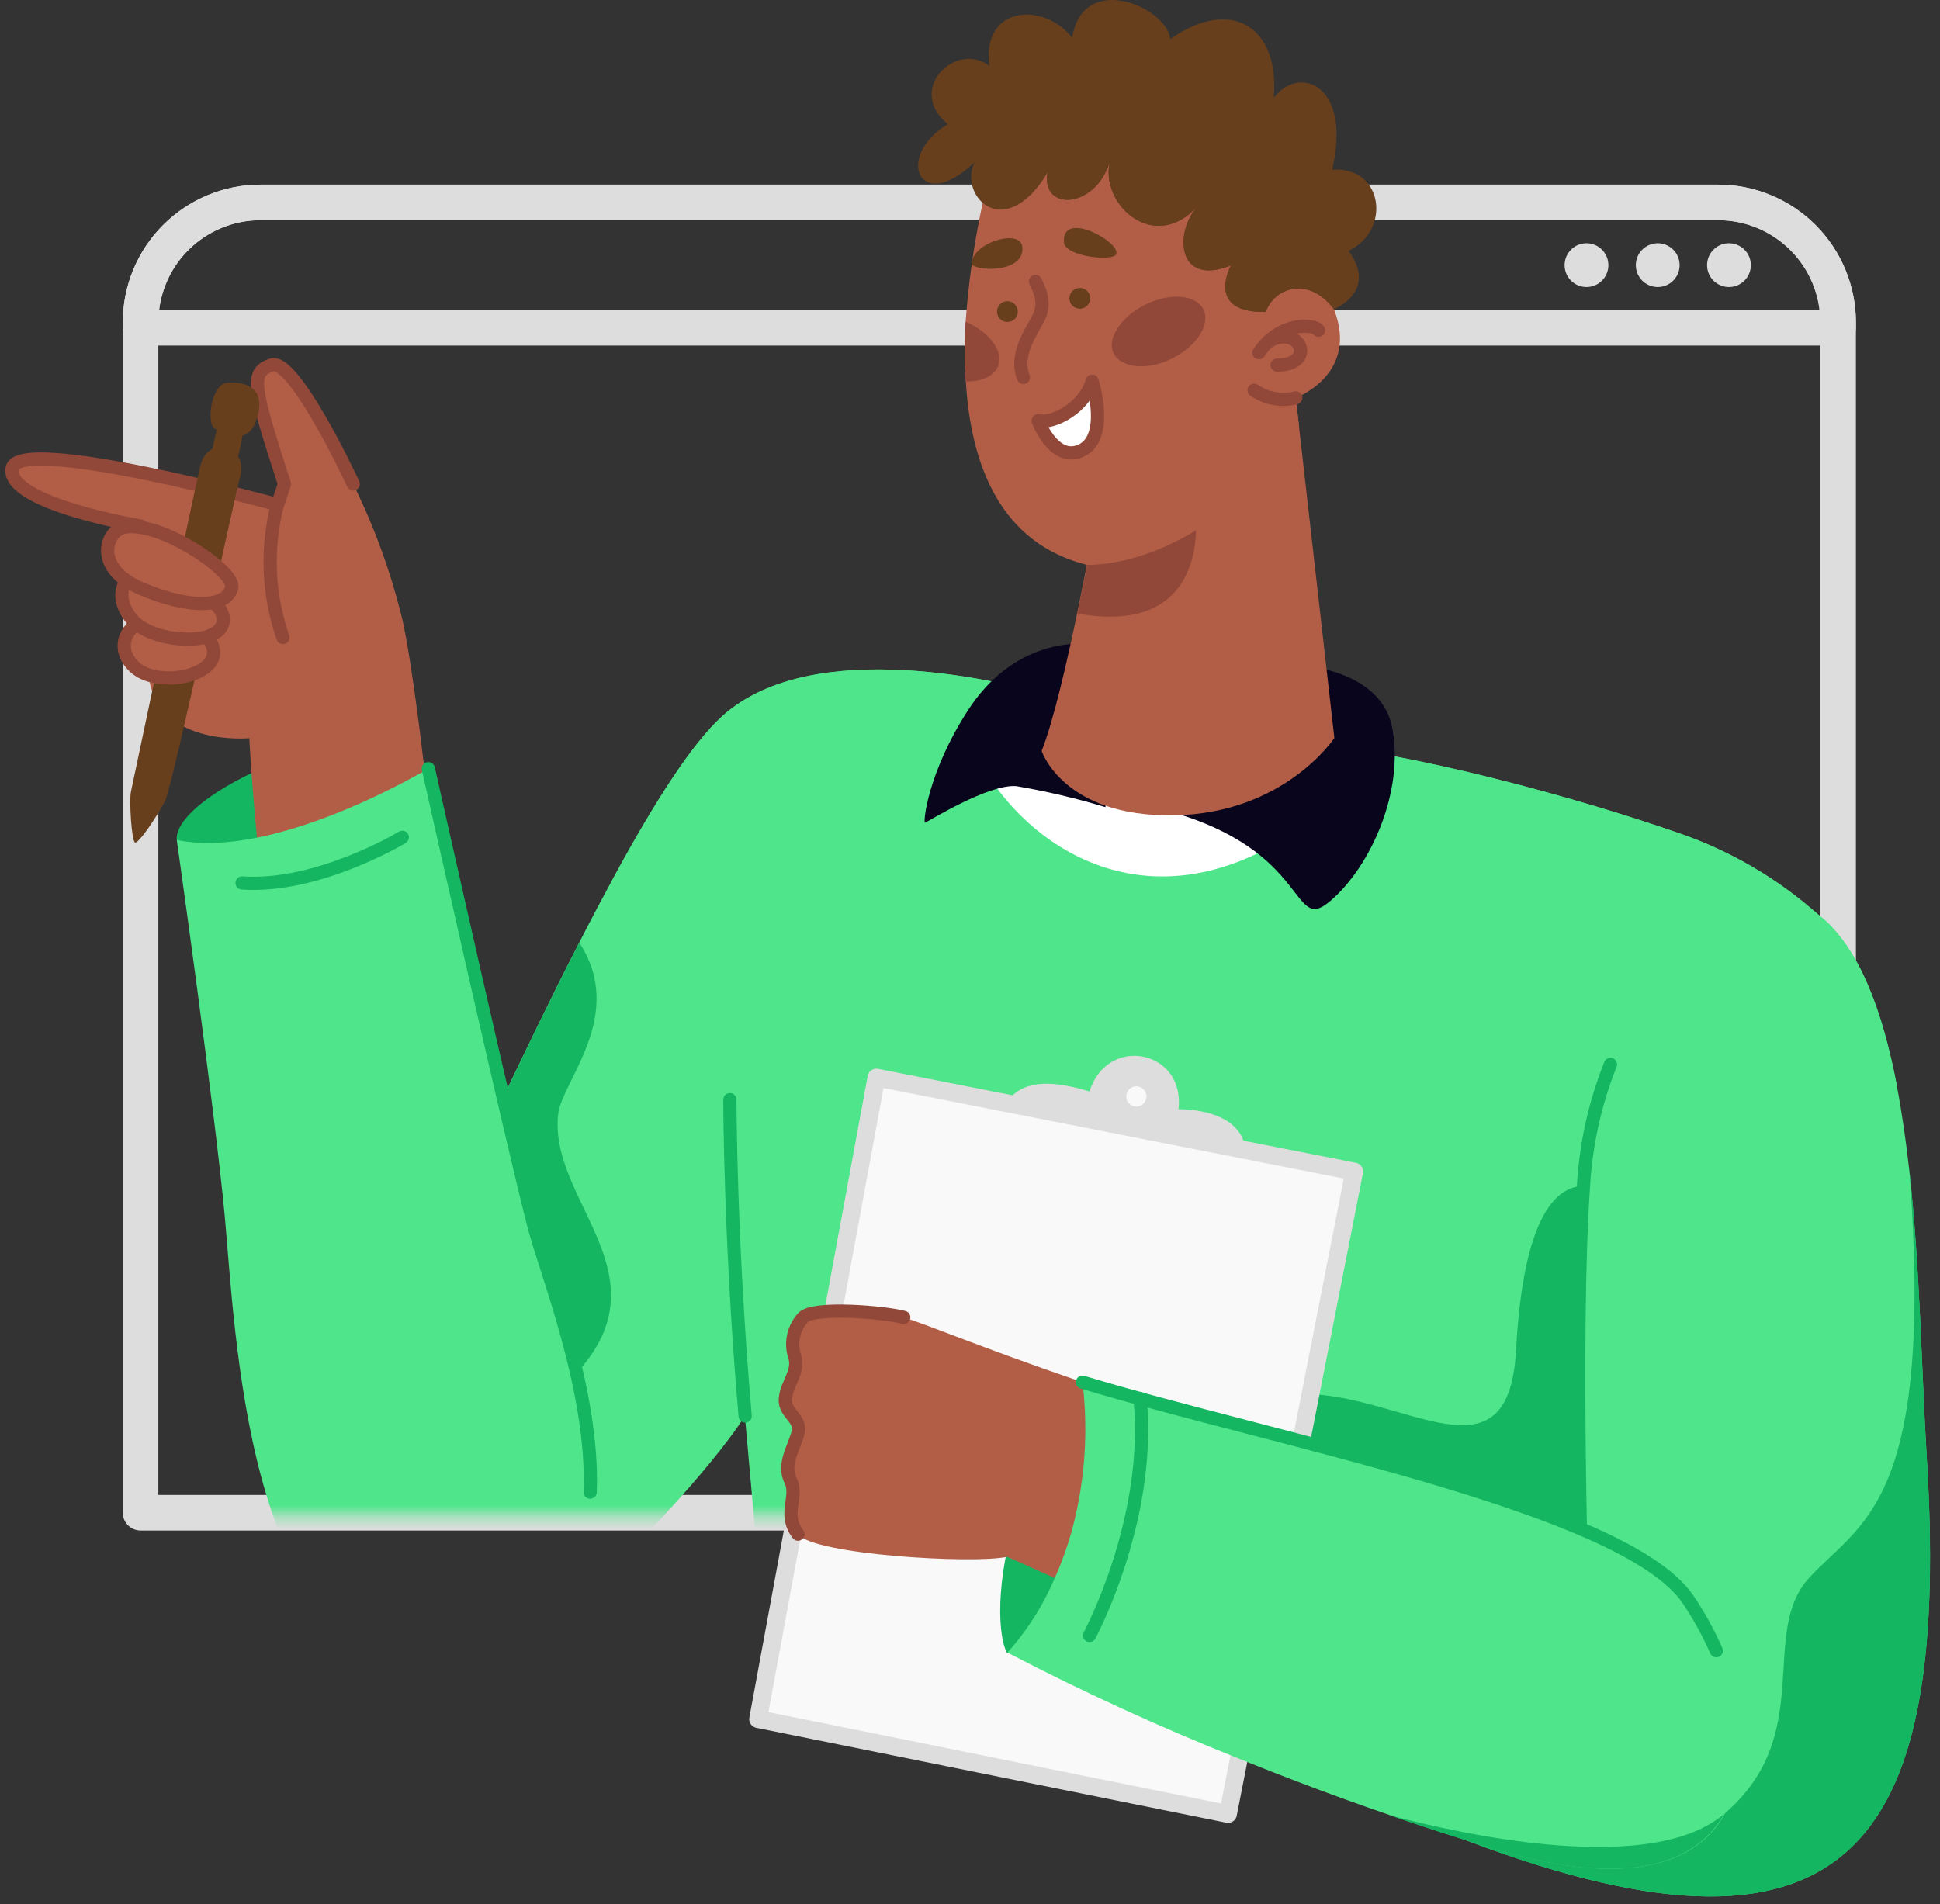 <svg width="163" height="160" viewBox="0 0 163 160" fill="none" xmlns="http://www.w3.org/2000/svg">
<rect x="0" y="0" width="163" height="160" fill="#333333" stroke="none"/>
<path d="M154.442 27.097V127.122H11.811V27.097C11.81 25.772 12.07 24.459 12.577 23.235C13.083 22.01 13.826 20.897 14.764 19.96C15.701 19.023 16.813 18.28 18.038 17.773C19.262 17.267 20.575 17.006 21.9 17.008H144.353C147.028 17.008 149.595 18.07 151.487 19.963C153.379 21.855 154.442 24.421 154.442 27.097Z" stroke="#DDDDDD" stroke-width="2.988" stroke-linecap="round" stroke-linejoin="round"/>
<path d="M154.442 27.097V27.547H11.811V27.097C11.81 25.772 12.07 24.459 12.577 23.235C13.083 22.01 13.826 20.897 14.764 19.96C15.701 19.023 16.813 18.28 18.038 17.773C19.262 17.267 20.575 17.006 21.9 17.008H144.353C147.028 17.008 149.595 18.07 151.487 19.963C153.379 21.855 154.442 24.421 154.442 27.097Z" stroke="#DDDDDD" stroke-width="2.988" stroke-linecap="round" stroke-linejoin="round"/>
<path d="M135.138 22.281C135.138 22.645 135.03 23 134.828 23.303C134.626 23.606 134.339 23.841 134.002 23.981C133.666 24.12 133.296 24.156 132.94 24.085C132.583 24.014 132.255 23.839 131.998 23.582C131.74 23.325 131.565 22.997 131.494 22.64C131.423 22.283 131.46 21.913 131.599 21.577C131.738 21.241 131.974 20.954 132.276 20.751C132.579 20.549 132.935 20.441 133.298 20.441C133.786 20.441 134.254 20.635 134.599 20.98C134.944 21.325 135.138 21.793 135.138 22.281Z" fill="#DDDDDD"/>
<path d="M141.123 22.281C141.123 22.645 141.015 23 140.813 23.303C140.611 23.606 140.324 23.841 139.988 23.981C139.651 24.12 139.282 24.156 138.925 24.085C138.568 24.014 138.24 23.839 137.983 23.582C137.726 23.325 137.55 22.997 137.479 22.64C137.408 22.283 137.445 21.913 137.584 21.577C137.723 21.241 137.959 20.954 138.262 20.751C138.564 20.549 138.92 20.441 139.284 20.441C139.772 20.441 140.239 20.635 140.584 20.98C140.929 21.325 141.123 21.793 141.123 22.281Z" fill="#DDDDDD"/>
<path d="M147.108 22.281C147.108 22.645 147 23 146.798 23.303C146.596 23.606 146.308 23.841 145.972 23.981C145.636 24.12 145.266 24.156 144.909 24.085C144.553 24.014 144.225 23.839 143.968 23.582C143.71 23.325 143.535 22.997 143.464 22.64C143.393 22.283 143.43 21.913 143.569 21.577C143.708 21.241 143.944 20.954 144.246 20.751C144.549 20.549 144.904 20.441 145.268 20.441C145.756 20.441 146.224 20.635 146.569 20.98C146.914 21.325 147.108 21.793 147.108 22.281Z" fill="#DDDDDD"/>
<path d="M14.852 70.585C14.485 66.399 32.954 58.477 35.988 64.592L29.986 70.585C29.986 70.585 17.502 75.515 14.852 70.585Z" fill="#14B661"/>
<path d="M23.903 40.677C21.205 32.338 21.017 31.316 22.808 30.67C24.598 30.024 29.161 39.524 29.676 40.677C31.48 44.326 32.87 48.166 33.821 52.124C34.639 55.819 35.66 64.339 35.832 66.391C36.535 75.049 22.26 77.674 21.639 70.945C21.017 64.216 20.952 62.033 20.952 62.033C20.952 62.033 13.593 62.736 12.555 57.225C11.907 52.916 11.658 48.556 11.811 44.201C11.811 44.201 0.61 42.345 1.01 39.394C1.411 36.442 23.323 42.411 23.323 42.411L23.903 40.677Z" fill="#B25E47"/>
<path d="M11.811 44.201C11.811 44.201 0.61 42.345 1.01 39.394C1.411 36.442 23.323 42.411 23.323 42.411L23.903 40.677C21.205 32.338 21.017 31.316 22.808 30.67C24.598 30.024 29.161 39.524 29.676 40.677" stroke="#914839" stroke-width="1.111" stroke-linecap="round" stroke-linejoin="round"/>
<path d="M23.306 42.41C22.358 46.095 22.52 49.978 23.773 53.571" stroke="#914839" stroke-width="1.111" stroke-linecap="round" stroke-linejoin="round"/>
<path d="M18.057 36.025C19.815 36.941 21.197 37.137 21.72 34.635C22.244 32.133 19.815 32.051 18.998 32.182C17.747 32.387 17.305 35.624 18.057 36.025Z" fill="#683F1D"/>
<path d="M18.409 35.371C18.017 36.712 17.73 38.388 17.739 38.339C18.033 38.486 19.717 39.067 19.979 38.486C20.242 37.463 20.428 36.422 20.535 35.371H18.409Z" fill="#683F1D"/>
<path d="M16.823 39.173C15.899 43.261 11.157 65.794 11.002 66.53C10.846 67.266 11.051 70.667 11.345 70.798C11.639 70.929 13.275 68.492 13.888 67.258C14.501 66.023 19.815 41.323 20.151 40.17C20.968 37.366 17.428 36.491 16.823 39.173Z" fill="#683F1D"/>
<path d="M12.645 51.952C10.348 52.483 9.693 54.675 11.394 56.13C13.217 57.692 17.706 56.948 17.935 54.993C18.164 53.039 14.558 51.511 12.645 51.952Z" fill="#B25E47" stroke="#914839" stroke-width="1.111" stroke-linecap="round" stroke-linejoin="round"/>
<path d="M12.457 48.355C10.102 48.011 9.521 50.341 11.206 52.181C12.89 54.021 18.442 54.397 18.752 52.246C19.063 50.096 13.887 48.567 12.457 48.355Z" fill="#B25E47" stroke="#914839" stroke-width="1.111" stroke-linecap="round" stroke-linejoin="round"/>
<path d="M10.355 44.332C13.315 43.629 19.725 47.978 19.472 49.328C19.161 51.02 16.144 51.282 11.852 49.458C7.829 47.758 8.9 44.675 10.355 44.332Z" fill="#B25E47" stroke="#914839" stroke-width="1.111" stroke-linecap="round" stroke-linejoin="round"/>
<mask id="mask0_115_7" style="mask-type:alpha" maskUnits="userSpaceOnUse" x="11" y="26" width="144" height="102">
<rect x="11.098" y="26.385" width="143.143" height="100.963" fill="#F5F5F5"/>
</mask>
<g mask="url(#mask0_115_7)">
<path d="M152.913 76.979C143.723 76.529 136.111 84.828 133.756 94.353C133.683 94.614 133.625 94.909 133.568 95.219C133.315 96.686 133.14 98.165 133.045 99.651C132.064 112.226 132.988 137.261 133.045 137.817C133.086 138.021 126.504 137.817 117.47 137.391C114.134 137.236 110.446 137.064 106.62 136.868C87.128 135.912 63.982 134.62 63.982 134.62L62.584 118.995C62.584 118.995 59.665 123.901 49.699 133.557C39.732 143.213 23.78 137.817 25.497 125.708C26.569 118.104 31.065 112.536 36.502 103.232C38.138 100.346 39.953 97.108 41.743 93.339C44.122 88.327 46.444 83.528 48.66 79.219C49.633 77.314 50.59 75.507 51.514 73.798C55.013 67.347 58.153 62.458 60.679 60.177C68.274 53.309 84.537 57.266 88.87 58.656C95.337 60.758 102.047 62.022 108.836 62.417C118.451 63.088 133.045 67.233 140.78 69.923C145.25 71.42 149.366 73.819 152.872 76.971L152.913 76.979Z" fill="#4FE58A"/>
<path d="M159.38 91.254C150.967 82.808 138.188 79.121 125.368 90.551C110.455 103.837 99.008 106.143 82.231 86.741C70.098 72.711 65.879 69.13 51.546 73.798C55.046 67.347 58.185 62.458 60.712 60.177C68.307 53.309 84.569 57.266 88.903 58.656C95.37 60.758 102.08 62.022 108.868 62.417C118.483 63.088 133.078 67.233 140.812 69.923C145.283 71.42 149.398 73.819 152.905 76.971C156.216 79.62 158.178 84.926 159.38 91.254Z" fill="#4FE58A"/>
<path d="M48.431 115.398C43.093 121.211 38.252 108.595 36.519 103.232C38.154 100.346 39.969 97.108 41.76 93.339C44.139 88.327 46.461 83.528 48.677 79.219C52.626 85.261 47.287 90.796 46.911 93.535C45.979 100.844 56.133 107.05 48.431 115.398Z" fill="#14B661"/>
<path d="M14.852 70.585C23.127 72.326 35.987 64.592 35.987 64.592C35.987 64.592 43.076 96.225 44.924 103.24C46.772 110.255 58.611 137.735 35.546 138.863C20.747 139.583 19.75 111.449 18.883 102.185C18.017 92.922 14.852 70.585 14.852 70.585Z" fill="#4FE58A"/>
<path d="M20.338 74.199C26.708 74.649 33.804 70.364 33.804 70.364" stroke="#14B661" stroke-width="1.111" stroke-linecap="round" stroke-linejoin="round"/>
<path d="M35.988 64.592C35.988 64.592 43.076 96.225 44.924 103.24C45.938 107.066 49.919 116.984 49.584 125.389" stroke="#14B661" stroke-width="1.111" stroke-linecap="round" stroke-linejoin="round"/>
<path d="M82.231 63.824C86.319 71.484 97.308 78.843 110.52 68.68C110.52 68.68 111.943 64.461 111.796 64.461C111.648 64.461 84.103 61.125 84.103 61.125L82.231 63.824Z" fill="white"/>
<path d="M93.105 54.323C89.704 53.554 84.766 54.413 81.364 59.637C77.963 64.862 77.53 69.179 77.726 69.13C77.922 69.081 83.049 65.859 85.395 66.064C87.926 66.494 90.428 67.084 92.884 67.83L93.105 54.323Z" fill="#09051C"/>
<path d="M108.444 55.852C108.444 55.852 115.966 55.901 116.979 61.175C117.993 66.448 115.205 72.768 111.796 75.695C108.386 78.622 110.267 71.476 98.044 68.124L108.444 55.852Z" fill="#09051C"/>
<path d="M112.114 62.017C112.114 62.017 107.936 68.369 98.624 68.516C89.311 68.664 87.521 63.104 87.521 63.104C88.526 60.586 89.745 55.214 90.522 51.445C91.012 49.066 91.339 47.357 91.339 47.357C91.339 47.357 92.876 32.444 108.868 33.343L109.138 35.796L112.114 62.017Z" fill="#B25E47"/>
<path d="M90.522 51.559C91.012 49.18 91.339 47.471 91.339 47.471L100.439 43.204C100.439 43.204 101.878 53.595 90.522 51.559Z" fill="#914839"/>
<path d="M62.608 118.995C61.325 104.278 61.325 92.407 61.325 92.407" stroke="#14B661" stroke-width="1.111" stroke-linecap="round" stroke-linejoin="round"/>
</g>
<path d="M123.365 154.717C122.585 154.431 121.842 154.055 121.15 153.596C116.489 150.522 116.089 144.529 117.503 137.392C118.599 131.922 120.773 125.782 122.875 119.764C125.278 112.904 127.633 106.208 128.295 100.853C128.394 100.101 128.451 99.381 128.475 98.694C128.596 94.581 129.349 90.511 130.707 86.626C134.55 75.81 142.971 68.999 152.905 76.971C156.176 79.612 158.171 84.918 159.373 91.246C159.806 93.503 160.141 95.89 160.419 98.326C161.335 106.609 161.457 115.496 161.866 122.143C163.869 154.275 156.176 167.095 123.365 154.717Z" fill="#4FE58A"/>
<path d="M159.381 91.254C152.145 83.986 141.655 80.241 130.707 86.626C134.55 75.81 142.971 68.999 152.905 76.971C156.216 79.62 158.179 84.926 159.381 91.254Z" fill="#4FE58A"/>
<path d="M133.078 137.817C133.119 138.021 126.537 137.817 117.503 137.392C114.167 137.236 110.48 137.065 106.653 136.868C100.112 133.917 96.024 129.649 99.516 123.533C109.016 106.911 126.496 129.943 127.379 113.46C127.993 102.169 130.732 99.725 133.045 99.651C132.064 112.226 132.988 137.244 133.078 137.817Z" fill="#14B661"/>
<path d="M135.311 89.447C134.011 92.704 133.247 96.15 133.046 99.651C132.171 112.234 132.989 137.261 133.046 137.817" stroke="#14B661" stroke-width="1.111" stroke-linecap="round" stroke-linejoin="round"/>
<path d="M123.365 154.717C122.585 154.431 121.842 154.055 121.149 153.596C128.663 155.232 139.897 156.662 144.86 152.435C152.668 145.788 147.705 137.269 152.022 132.576C156.339 127.883 162.561 126.37 160.427 98.359C161.343 106.641 161.465 115.529 161.874 122.176C163.869 154.275 156.176 167.095 123.365 154.717Z" fill="#14B661"/>
<path d="M104.56 98.343C105.753 92.971 99.016 93.216 99.016 93.216C99.613 88.262 93.056 86.896 91.543 91.72C86.221 90.085 84.537 91.72 83.76 94.525L104.56 98.343Z" fill="#DDDDDD"/>
<path d="M95.476 93.732C96.357 93.732 97.07 93.018 97.07 92.137C97.07 91.257 96.357 90.543 95.476 90.543C94.596 90.543 93.882 91.257 93.882 92.137C93.882 93.018 94.596 93.732 95.476 93.732Z" fill="#F9F9F9" stroke="#DDDDDD" stroke-width="1.494" stroke-linecap="round" stroke-linejoin="round"/>
<path d="M73.638 90.551L63.696 144.464L103.178 152.436L113.782 98.449L73.638 90.551Z" fill="#F9F9F9" stroke="#DDDDDD" stroke-width="1.494" stroke-linecap="round" stroke-linejoin="round"/>
<path d="M85.803 126.272C83.784 131.521 83.669 137.032 84.593 138.88C84.593 138.88 88.362 139.575 92.124 129.363L85.803 126.272Z" fill="#14B661"/>
<path d="M90.946 116.15C81.912 113.052 77.595 111.171 75.968 110.73C74.341 110.288 68.462 109.798 67.522 110.73C67.107 111.176 66.823 111.728 66.702 112.325C66.581 112.923 66.627 113.542 66.835 114.114C67.146 115.365 66.148 116.273 66.018 117.54C65.887 118.807 67.399 119.175 67.081 120.435C66.762 121.694 65.772 123.059 66.459 124.441C67.146 125.823 65.772 127.253 67.081 128.946C68.389 130.638 81.707 131.448 84.626 130.826L90.35 133.385C90.35 133.385 100.447 122.977 90.946 116.15Z" fill="#B25E47"/>
<path d="M75.935 110.705C74.3 110.272 68.43 109.773 67.489 110.705C67.074 111.151 66.791 111.704 66.67 112.301C66.548 112.898 66.594 113.517 66.802 114.09C67.113 115.341 66.116 116.248 65.985 117.516C65.854 118.783 67.367 119.151 67.048 120.41C66.729 121.669 65.74 123.035 66.426 124.416C67.113 125.798 65.74 127.229 67.048 128.921" stroke="#914839" stroke-width="1.111" stroke-linecap="round" stroke-linejoin="round"/>
<path d="M144.908 152.436C142.562 156.679 136.675 158.731 125.515 155.354C122.498 154.447 119.587 153.498 116.807 152.542C112.196 150.964 107.944 149.345 104.134 147.8C97.49 145.157 90.984 142.177 84.643 138.871C86.314 137.013 87.663 134.888 88.633 132.584C89.242 131.217 89.742 129.803 90.129 128.357C91.171 124.357 91.448 120.196 90.947 116.093C92.467 116.551 94.102 117.014 95.852 117.483C100.014 118.619 104.674 119.805 109.4 121.048C123.561 124.776 138.286 129.052 141.875 134.366C142.202 134.849 142.513 135.348 142.807 135.855C142.922 136.051 143.044 136.255 143.15 136.46C143.184 136.512 143.214 136.567 143.24 136.623C143.371 136.86 143.502 137.114 143.625 137.359C143.848 137.789 144.053 138.223 144.238 138.659C146.29 143.524 146.887 148.789 144.908 152.436Z" fill="#4FE58A"/>
<path d="M90.947 116.15C107.16 121.056 136.561 126.607 141.842 134.424C142.755 135.782 143.546 137.218 144.205 138.716" stroke="#14B661" stroke-width="1.111" stroke-linecap="round" stroke-linejoin="round"/>
<path d="M95.787 117.516C96.792 127.678 91.543 137.433 91.543 137.433" stroke="#14B661" stroke-width="1.111" stroke-linecap="round" stroke-linejoin="round"/>
<path d="M144.859 152.436C142.513 156.679 136.626 158.731 125.466 155.354C122.449 154.447 119.538 153.498 116.758 152.542C123.291 154.267 138.776 157.619 144.859 152.436Z" fill="#14B661"/>
<path d="M108.869 33.433L109.147 35.886C103.481 44.708 95.746 47.471 91.339 47.471C84.062 45.656 81.577 39.107 81.152 32.084C81.043 30.402 81.037 28.714 81.135 27.031C81.478 22.265 82.3 17.546 83.588 12.944C83.588 12.944 105.443 2.773 106.955 23.189C106.955 23.189 111.64 22.371 112.515 27.547C113.194 31.847 108.869 33.433 108.869 33.433Z" fill="#B25E47"/>
<path d="M84.643 27.056C85.126 27.056 85.518 26.664 85.518 26.181C85.518 25.698 85.126 25.306 84.643 25.306C84.16 25.306 83.768 25.698 83.768 26.181C83.768 26.664 84.16 27.056 84.643 27.056Z" fill="#683F1D"/>
<path d="M90.726 25.944C91.209 25.944 91.601 25.552 91.601 25.069C91.601 24.586 91.209 24.194 90.726 24.194C90.243 24.194 89.851 24.586 89.851 25.069C89.851 25.552 90.243 25.944 90.726 25.944Z" fill="#683F1D"/>
<path d="M89.394 20.376C89.492 21.562 93.563 22.011 93.792 21.349C94.144 20.327 89.181 17.58 89.394 20.376Z" fill="#683F1D"/>
<path d="M81.635 22.126C81.635 22.772 86.066 23.074 85.902 20.785C85.796 19.158 81.733 20.36 81.635 22.126Z" fill="#683F1D"/>
<path d="M105.77 29.64C107.594 26.941 110.48 27.236 110.782 27.751" stroke="#914839" stroke-width="1.111" stroke-linecap="round" stroke-linejoin="round"/>
<path d="M106.547 28.716C109.237 27.138 110.7 30.678 107.299 30.678" stroke="#914839" stroke-width="1.111" stroke-linecap="round" stroke-linejoin="round"/>
<path d="M86.998 23.647C87.734 25.078 87.676 25.936 87.186 26.86C86.695 27.784 85.215 29.869 85.992 31.716" stroke="#914839" stroke-width="1.111" stroke-linecap="round" stroke-linejoin="round"/>
<path d="M91.764 32.035C91.118 34.251 88.494 35.641 87.227 35.355C87.227 35.355 88.494 38.797 90.726 37.914C93.293 36.908 91.764 32.035 91.764 32.035Z" fill="white" stroke="#914839" stroke-width="1.111" stroke-linecap="round" stroke-linejoin="round"/>
<path d="M105.369 32.796C105.875 33.143 106.448 33.379 107.051 33.489C107.654 33.599 108.273 33.58 108.869 33.433" stroke="#914839" stroke-width="1.111" stroke-linecap="round" stroke-linejoin="round"/>
<path d="M113.308 21.079C115.827 24.53 112.049 25.985 112.049 25.985C111.663 25.432 111.157 24.974 110.569 24.644C110.198 24.426 109.782 24.293 109.353 24.255C108.923 24.218 108.491 24.276 108.087 24.426C107.683 24.577 107.318 24.815 107.017 25.124C106.717 25.433 106.489 25.806 106.351 26.214C101.208 26.32 103.424 22.306 103.424 22.306C98.812 24.145 98.665 19.428 100.652 17.294C97.054 21.333 92.476 17.294 93.228 13.655C91.953 17.629 87.415 17.744 88.02 14.473C87.63 15.153 87.158 15.781 86.614 16.345C83.49 19.477 80.702 16.125 81.871 13.647C77.195 18.103 75.167 13.116 79.631 10.434C76.099 7.54 80.269 3.419 83.123 5.528C82.477 0.402 87.758 0.173 90.08 3.166C90.996 -2.468 98.044 0.606 98.33 3.28C103.522 -0.35 107.544 2.332 107.021 8.227C109.122 5.422 113.619 7.066 111.927 14.261C116.203 13.95 116.947 19.321 113.308 21.079Z" fill="#683F1D"/>
<path d="M110.569 24.644C110.198 24.426 109.782 24.293 109.353 24.255C108.923 24.218 108.491 24.276 108.087 24.426C107.683 24.577 107.317 24.815 107.017 25.124C106.717 25.434 106.489 25.806 106.351 26.214C101.208 26.32 103.424 22.306 103.424 22.306C98.812 24.145 98.665 19.428 100.652 17.294C97.054 21.333 92.476 17.294 93.228 13.656C91.953 17.629 87.415 17.744 88.02 14.473C87.63 15.153 87.158 15.782 86.614 16.346C85.355 12.527 88.175 7.491 92.484 9.805C93.048 6.739 100.096 4.752 100.055 12.519C102.663 8.873 108.566 10.123 105.778 17.065C107.969 15.332 113.022 18.177 110.569 24.644Z" fill="#683F1D"/>
<path d="M101.11 25.993C101.731 27.236 100.562 29.084 98.493 30.122C96.425 31.16 94.242 30.94 93.588 29.738C92.934 28.536 94.136 26.647 96.204 25.609C98.273 24.57 100.48 24.75 101.11 25.993Z" fill="#914839"/>
<path d="M83.867 30.727C83.548 31.61 82.468 32.084 81.136 32.06C81.033 30.385 81.033 28.706 81.136 27.031C83.114 27.898 84.324 29.484 83.867 30.727Z" fill="#914839"/>
</svg>
